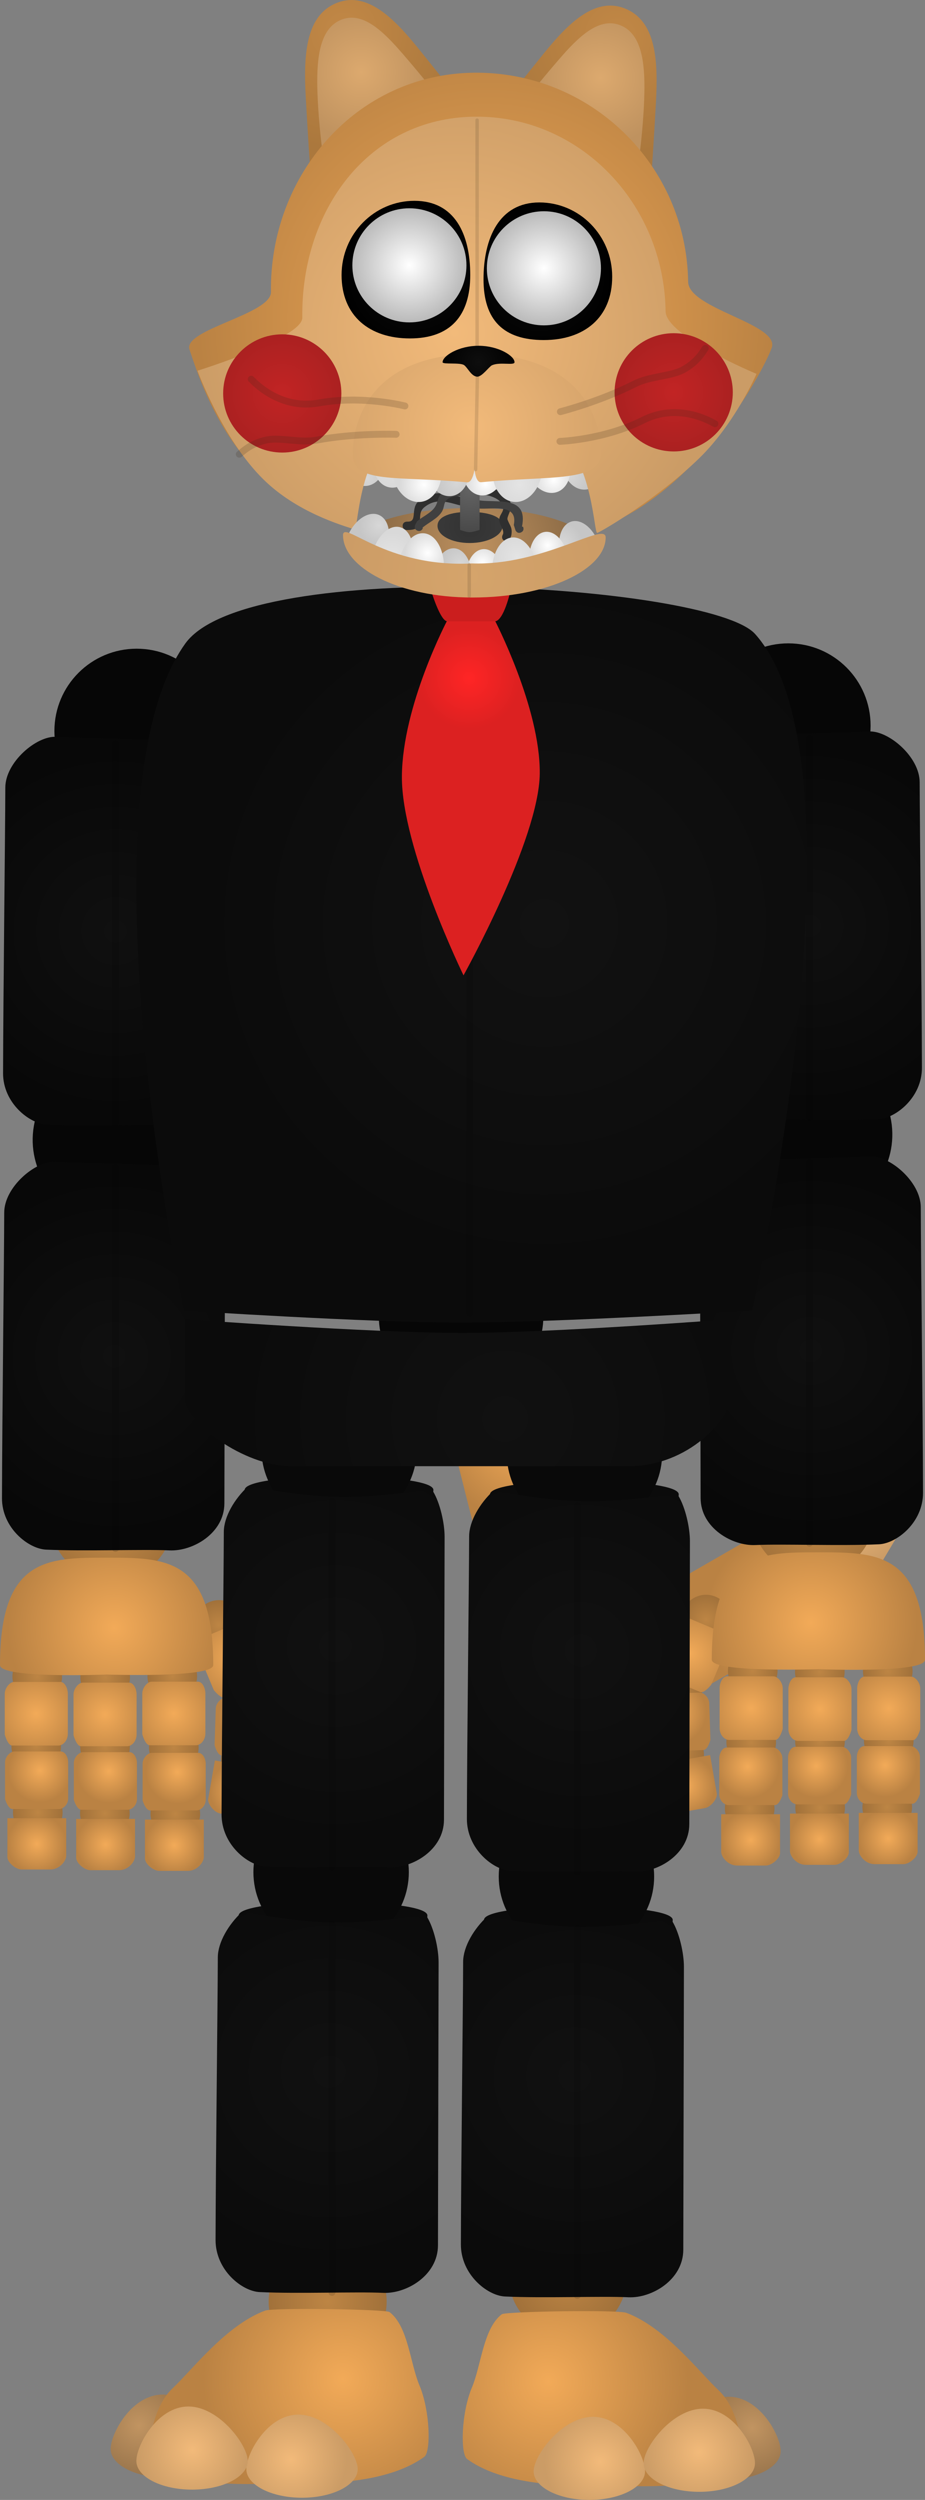 <svg version="1.1" xmlns="http://www.w3.org/2000/svg" xmlns:xlink="http://www.w3.org/1999/xlink" width="134.798" height="364.213" viewBox="0,0,134.798,364.213"><rect x="0" y="0" width="134.798" height="364.213" fill="#808080" stroke="none"/><defs><radialGradient cx="391.191" cy="243.953" r="6.799" gradientUnits="userSpaceOnUse" id="color-1"><stop offset="0" stop-color="#bd8544"/><stop offset="1" stop-color="#a1713a"/></radialGradient><radialGradient cx="412.488" cy="228.822" r="7.068" gradientUnits="userSpaceOnUse" id="color-2"><stop offset="0" stop-color="#c19461"/><stop offset="1" stop-color="#95724a"/></radialGradient><radialGradient cx="409.088" cy="238.622" r="13.558" gradientUnits="userSpaceOnUse" id="color-3"><stop offset="0" stop-color="#f2aa58"/><stop offset="1" stop-color="#ba8243"/></radialGradient><radialGradient cx="416.273" cy="222.715" r="8.769" gradientUnits="userSpaceOnUse" id="color-4"><stop offset="0" stop-color="#f2ba7a"/><stop offset="1" stop-color="#cb9c66"/></radialGradient><radialGradient cx="369.347" cy="227.046" r="6.799" gradientUnits="userSpaceOnUse" id="color-5"><stop offset="0" stop-color="#bd8544"/><stop offset="1" stop-color="#a1713a"/></radialGradient><radialGradient cx="368.753" cy="212.173" r="12.26" gradientUnits="userSpaceOnUse" id="color-6"><stop offset="0" stop-color="#f2aa58"/><stop offset="1" stop-color="#ba8243"/></radialGradient><radialGradient cx="376.688" cy="234.422" r="13.532" gradientUnits="userSpaceOnUse" id="color-7"><stop offset="0" stop-color="#f2aa58"/><stop offset="1" stop-color="#ba8243"/></radialGradient><radialGradient cx="411.391" cy="225.533" r="8.993" gradientUnits="userSpaceOnUse" id="color-8"><stop offset="0" stop-color="#bd8544"/><stop offset="1" stop-color="#a1713a"/></radialGradient><radialGradient cx="391.6" cy="258.532" r="3.614" gradientUnits="userSpaceOnUse" id="color-9"><stop offset="0" stop-color="#bd8544"/><stop offset="1" stop-color="#a1713a"/></radialGradient><radialGradient cx="392.524" cy="263.017" r="4.288" gradientUnits="userSpaceOnUse" id="color-10"><stop offset="0" stop-color="#f2aa58"/><stop offset="1" stop-color="#ba8243"/></radialGradient><radialGradient cx="391.358" cy="248.815" r="3.614" gradientUnits="userSpaceOnUse" id="color-11"><stop offset="0" stop-color="#bd8544"/><stop offset="1" stop-color="#a1713a"/></radialGradient><radialGradient cx="390.946" cy="252.39" r="4.599" gradientUnits="userSpaceOnUse" id="color-12"><stop offset="0" stop-color="#f2aa58"/><stop offset="1" stop-color="#ba8243"/></radialGradient><radialGradient cx="395.512" cy="238.852" r="3.614" gradientUnits="userSpaceOnUse" id="color-13"><stop offset="0" stop-color="#bd8544"/><stop offset="1" stop-color="#a1713a"/></radialGradient><radialGradient cx="393.202" cy="243.764" r="7.124" gradientUnits="userSpaceOnUse" id="color-14"><stop offset="0" stop-color="#f2aa58"/><stop offset="1" stop-color="#ba8243"/></radialGradient><radialGradient cx="421.918" cy="266.17" r="3.614" gradientUnits="userSpaceOnUse" id="color-15"><stop offset="0" stop-color="#bd8544"/><stop offset="1" stop-color="#a1713a"/></radialGradient><radialGradient cx="422.057" cy="270.748" r="4.288" gradientUnits="userSpaceOnUse" id="color-16"><stop offset="0" stop-color="#f2aa58"/><stop offset="1" stop-color="#ba8243"/></radialGradient><radialGradient cx="412.14" cy="266.27" r="3.614" gradientUnits="userSpaceOnUse" id="color-17"><stop offset="0" stop-color="#bd8544"/><stop offset="1" stop-color="#a1713a"/></radialGradient><radialGradient cx="412.034" cy="270.848" r="4.288" gradientUnits="userSpaceOnUse" id="color-18"><stop offset="0" stop-color="#f2aa58"/><stop offset="1" stop-color="#ba8243"/></radialGradient><radialGradient cx="401.873" cy="266.37" r="3.614" gradientUnits="userSpaceOnUse" id="color-19"><stop offset="0" stop-color="#bd8544"/><stop offset="1" stop-color="#a1713a"/></radialGradient><radialGradient cx="402.012" cy="270.948" r="4.288" gradientUnits="userSpaceOnUse" id="color-20"><stop offset="0" stop-color="#f2aa58"/><stop offset="1" stop-color="#ba8243"/></radialGradient><radialGradient cx="422.14" cy="256.515" r="3.614" gradientUnits="userSpaceOnUse" id="color-21"><stop offset="0" stop-color="#bd8544"/><stop offset="1" stop-color="#a1713a"/></radialGradient><radialGradient cx="421.613" cy="260.075" r="4.599" gradientUnits="userSpaceOnUse" id="color-22"><stop offset="0" stop-color="#f2aa58"/><stop offset="1" stop-color="#ba8243"/></radialGradient><radialGradient cx="412.118" cy="256.615" r="3.614" gradientUnits="userSpaceOnUse" id="color-23"><stop offset="0" stop-color="#bd8544"/><stop offset="1" stop-color="#a1713a"/></radialGradient><radialGradient cx="411.59" cy="260.175" r="4.599" gradientUnits="userSpaceOnUse" id="color-24"><stop offset="0" stop-color="#f2aa58"/><stop offset="1" stop-color="#ba8243"/></radialGradient><radialGradient cx="402.095" cy="256.715" r="3.614" gradientUnits="userSpaceOnUse" id="color-25"><stop offset="0" stop-color="#bd8544"/><stop offset="1" stop-color="#a1713a"/></radialGradient><radialGradient cx="401.567" cy="260.275" r="4.599" gradientUnits="userSpaceOnUse" id="color-26"><stop offset="0" stop-color="#f2aa58"/><stop offset="1" stop-color="#ba8243"/></radialGradient><radialGradient cx="421.995" cy="246.366" r="3.614" gradientUnits="userSpaceOnUse" id="color-27"><stop offset="0" stop-color="#bd8544"/><stop offset="1" stop-color="#a1713a"/></radialGradient><radialGradient cx="422.135" cy="251.789" r="7.124" gradientUnits="userSpaceOnUse" id="color-28"><stop offset="0" stop-color="#f2aa58"/><stop offset="1" stop-color="#ba8243"/></radialGradient><radialGradient cx="402.318" cy="246.325" r="3.614" gradientUnits="userSpaceOnUse" id="color-29"><stop offset="0" stop-color="#bd8544"/><stop offset="1" stop-color="#a1713a"/></radialGradient><radialGradient cx="402.09" cy="251.749" r="7.124" gradientUnits="userSpaceOnUse" id="color-30"><stop offset="0" stop-color="#f2aa58"/><stop offset="1" stop-color="#ba8243"/></radialGradient><radialGradient cx="412.095" cy="246.466" r="3.614" gradientUnits="userSpaceOnUse" id="color-31"><stop offset="0" stop-color="#bd8544"/><stop offset="1" stop-color="#a1713a"/></radialGradient><radialGradient cx="412.112" cy="251.889" r="7.124" gradientUnits="userSpaceOnUse" id="color-32"><stop offset="0" stop-color="#f2aa58"/><stop offset="1" stop-color="#ba8243"/></radialGradient><radialGradient cx="410.77" cy="239.277" r="15.536" gradientUnits="userSpaceOnUse" id="color-33"><stop offset="0" stop-color="#f2aa58"/><stop offset="1" stop-color="#ba8243"/></radialGradient><radialGradient cx="410.764" cy="199.695" r="26.382" gradientUnits="userSpaceOnUse" id="color-34"><stop offset="0" stop-color="#101010"/><stop offset="1" stop-color="#080808"/></radialGradient><radialGradient cx="410.605" cy="137.782" r="26.382" gradientUnits="userSpaceOnUse" id="color-35"><stop offset="0" stop-color="#101010"/><stop offset="1" stop-color="#080808"/></radialGradient><radialGradient cx="308.656" cy="226.312" r="8.993" gradientUnits="userSpaceOnUse" id="color-36"><stop offset="0" stop-color="#bd8544"/><stop offset="1" stop-color="#a1713a"/></radialGradient><radialGradient cx="328.447" cy="259.311" r="3.614" gradientUnits="userSpaceOnUse" id="color-37"><stop offset="0" stop-color="#bd8544"/><stop offset="1" stop-color="#a1713a"/></radialGradient><radialGradient cx="327.523" cy="263.796" r="4.288" gradientUnits="userSpaceOnUse" id="color-38"><stop offset="0" stop-color="#f2aa58"/><stop offset="1" stop-color="#ba8243"/></radialGradient><radialGradient cx="328.688" cy="249.594" r="3.614" gradientUnits="userSpaceOnUse" id="color-39"><stop offset="0" stop-color="#bd8544"/><stop offset="1" stop-color="#a1713a"/></radialGradient><radialGradient cx="329.1" cy="253.169" r="4.599" gradientUnits="userSpaceOnUse" id="color-40"><stop offset="0" stop-color="#f2aa58"/><stop offset="1" stop-color="#ba8243"/></radialGradient><radialGradient cx="324.535" cy="239.631" r="3.614" gradientUnits="userSpaceOnUse" id="color-41"><stop offset="0" stop-color="#bd8544"/><stop offset="1" stop-color="#a1713a"/></radialGradient><radialGradient cx="326.845" cy="244.543" r="7.124" gradientUnits="userSpaceOnUse" id="color-42"><stop offset="0" stop-color="#f2aa58"/><stop offset="1" stop-color="#ba8243"/></radialGradient><radialGradient cx="298.128" cy="266.949" r="3.614" gradientUnits="userSpaceOnUse" id="color-43"><stop offset="0" stop-color="#bd8544"/><stop offset="1" stop-color="#a1713a"/></radialGradient><radialGradient cx="297.99" cy="271.527" r="4.288" gradientUnits="userSpaceOnUse" id="color-44"><stop offset="0" stop-color="#f2aa58"/><stop offset="1" stop-color="#ba8243"/></radialGradient><radialGradient cx="307.906" cy="267.049" r="3.614" gradientUnits="userSpaceOnUse" id="color-45"><stop offset="0" stop-color="#bd8544"/><stop offset="1" stop-color="#a1713a"/></radialGradient><radialGradient cx="308.012" cy="271.627" r="4.288" gradientUnits="userSpaceOnUse" id="color-46"><stop offset="0" stop-color="#f2aa58"/><stop offset="1" stop-color="#ba8243"/></radialGradient><radialGradient cx="318.173" cy="267.149" r="3.614" gradientUnits="userSpaceOnUse" id="color-47"><stop offset="0" stop-color="#bd8544"/><stop offset="1" stop-color="#a1713a"/></radialGradient><radialGradient cx="318.035" cy="271.727" r="4.288" gradientUnits="userSpaceOnUse" id="color-48"><stop offset="0" stop-color="#f2aa58"/><stop offset="1" stop-color="#ba8243"/></radialGradient><radialGradient cx="297.906" cy="257.294" r="3.614" gradientUnits="userSpaceOnUse" id="color-49"><stop offset="0" stop-color="#bd8544"/><stop offset="1" stop-color="#a1713a"/></radialGradient><radialGradient cx="298.434" cy="260.854" r="4.599" gradientUnits="userSpaceOnUse" id="color-50"><stop offset="0" stop-color="#f2aa58"/><stop offset="1" stop-color="#ba8243"/></radialGradient><radialGradient cx="307.928" cy="257.394" r="3.614" gradientUnits="userSpaceOnUse" id="color-51"><stop offset="0" stop-color="#bd8544"/><stop offset="1" stop-color="#a1713a"/></radialGradient><radialGradient cx="308.456" cy="260.954" r="4.599" gradientUnits="userSpaceOnUse" id="color-52"><stop offset="0" stop-color="#f2aa58"/><stop offset="1" stop-color="#ba8243"/></radialGradient><radialGradient cx="317.951" cy="257.494" r="3.614" gradientUnits="userSpaceOnUse" id="color-53"><stop offset="0" stop-color="#bd8544"/><stop offset="1" stop-color="#a1713a"/></radialGradient><radialGradient cx="318.479" cy="261.054" r="4.599" gradientUnits="userSpaceOnUse" id="color-54"><stop offset="0" stop-color="#f2aa58"/><stop offset="1" stop-color="#ba8243"/></radialGradient><radialGradient cx="298.051" cy="247.144" r="3.614" gradientUnits="userSpaceOnUse" id="color-55"><stop offset="0" stop-color="#bd8544"/><stop offset="1" stop-color="#a1713a"/></radialGradient><radialGradient cx="297.912" cy="252.568" r="7.124" gradientUnits="userSpaceOnUse" id="color-56"><stop offset="0" stop-color="#f2aa58"/><stop offset="1" stop-color="#ba8243"/></radialGradient><radialGradient cx="317.728" cy="247.104" r="3.614" gradientUnits="userSpaceOnUse" id="color-57"><stop offset="0" stop-color="#bd8544"/><stop offset="1" stop-color="#a1713a"/></radialGradient><radialGradient cx="317.957" cy="252.528" r="7.124" gradientUnits="userSpaceOnUse" id="color-58"><stop offset="0" stop-color="#f2aa58"/><stop offset="1" stop-color="#ba8243"/></radialGradient><radialGradient cx="307.951" cy="247.244" r="3.614" gradientUnits="userSpaceOnUse" id="color-59"><stop offset="0" stop-color="#bd8544"/><stop offset="1" stop-color="#a1713a"/></radialGradient><radialGradient cx="307.934" cy="252.668" r="7.124" gradientUnits="userSpaceOnUse" id="color-60"><stop offset="0" stop-color="#f2aa58"/><stop offset="1" stop-color="#ba8243"/></radialGradient><radialGradient cx="309.276" cy="240.056" r="15.536" gradientUnits="userSpaceOnUse" id="color-61"><stop offset="0" stop-color="#f2aa58"/><stop offset="1" stop-color="#ba8243"/></radialGradient><radialGradient cx="340.372" cy="338.207" r="8.6" gradientUnits="userSpaceOnUse" id="color-62"><stop offset="0" stop-color="#bd8544"/><stop offset="1" stop-color="#a1713a"/></radialGradient><radialGradient cx="375.372" cy="334.607" r="8.6" gradientUnits="userSpaceOnUse" id="color-63"><stop offset="0" stop-color="#bd8544"/><stop offset="1" stop-color="#a1713a"/></radialGradient><radialGradient cx="309.282" cy="200.473" r="26.382" gradientUnits="userSpaceOnUse" id="color-64"><stop offset="0" stop-color="#101010"/><stop offset="1" stop-color="#080808"/></radialGradient><radialGradient cx="309.441" cy="138.561" r="26.382" gradientUnits="userSpaceOnUse" id="color-65"><stop offset="0" stop-color="#101010"/><stop offset="1" stop-color="#080808"/></radialGradient><radialGradient cx="376.373" cy="305.35" r="28.315" gradientUnits="userSpaceOnUse" id="color-66"><stop offset="0" stop-color="#111111"/><stop offset="1" stop-color="#0b0b0b"/></radialGradient><radialGradient cx="377.248" cy="243.35" r="28.315" gradientUnits="userSpaceOnUse" id="color-67"><stop offset="0" stop-color="#111111"/><stop offset="1" stop-color="#0b0b0b"/></radialGradient><radialGradient cx="340.623" cy="304.706" r="28.315" gradientUnits="userSpaceOnUse" id="color-68"><stop offset="0" stop-color="#111111"/><stop offset="1" stop-color="#0b0b0b"/></radialGradient><radialGradient cx="341.498" cy="242.706" r="28.315" gradientUnits="userSpaceOnUse" id="color-69"><stop offset="0" stop-color="#111111"/><stop offset="1" stop-color="#0b0b0b"/></radialGradient><radialGradient cx="402.241" cy="356.581" r="8.116" gradientUnits="userSpaceOnUse" id="color-70"><stop offset="0" stop-color="#c19461"/><stop offset="1" stop-color="#95724a"/></radialGradient><radialGradient cx="372.558" cy="349.832" r="20.379" gradientUnits="userSpaceOnUse" id="color-71"><stop offset="0" stop-color="#f2aa58"/><stop offset="1" stop-color="#ba8243"/></radialGradient><radialGradient cx="380.1" cy="361.543" r="8.116" gradientUnits="userSpaceOnUse" id="color-72"><stop offset="0" stop-color="#f2ba7a"/><stop offset="1" stop-color="#cb9c66"/></radialGradient><radialGradient cx="394.5" cy="360.154" r="8.116" gradientUnits="userSpaceOnUse" id="color-73"><stop offset="0" stop-color="#f2ba7a"/><stop offset="1" stop-color="#cb9c66"/></radialGradient><radialGradient cx="312.902" cy="356.262" r="8.116" gradientUnits="userSpaceOnUse" id="color-74"><stop offset="0" stop-color="#c19461"/><stop offset="1" stop-color="#95724a"/></radialGradient><radialGradient cx="342.585" cy="349.514" r="20.379" gradientUnits="userSpaceOnUse" id="color-75"><stop offset="0" stop-color="#f2aa58"/><stop offset="1" stop-color="#ba8243"/></radialGradient><radialGradient cx="335.043" cy="361.224" r="8.116" gradientUnits="userSpaceOnUse" id="color-76"><stop offset="0" stop-color="#f2ba7a"/><stop offset="1" stop-color="#cb9c66"/></radialGradient><radialGradient cx="320.643" cy="359.835" r="8.116" gradientUnits="userSpaceOnUse" id="color-77"><stop offset="0" stop-color="#f2ba7a"/><stop offset="1" stop-color="#cb9c66"/></radialGradient><radialGradient cx="371.958" cy="137.456" r="50.233" gradientUnits="userSpaceOnUse" id="color-78"><stop offset="0" stop-color="#121212"/><stop offset="1" stop-color="#0b0b0b"/></radialGradient><radialGradient cx="360.991" cy="101.691" r="7.434" gradientUnits="userSpaceOnUse" id="color-79"><stop offset="0" stop-color="#ff2525"/><stop offset="1" stop-color="#dc2121"/></radialGradient><radialGradient cx="366.248" cy="209.623" r="39.792" gradientUnits="userSpaceOnUse" id="color-80"><stop offset="0" stop-color="#111111"/><stop offset="1" stop-color="#0b0b0b"/></radialGradient><radialGradient cx="361.918" cy="82.536" r="18.618" gradientUnits="userSpaceOnUse" id="color-81"><stop offset="0" stop-color="#be915f"/><stop offset="1" stop-color="#7f613f"/></radialGradient><radialGradient cx="361.122" cy="79.501" r="4.74" gradientUnits="userSpaceOnUse" id="color-82"><stop offset="0" stop-color="#323232"/><stop offset="1" stop-color="#393939"/></radialGradient><radialGradient cx="361.089" cy="74.168" r="6.501" gradientUnits="userSpaceOnUse" id="color-83"><stop offset="0" stop-color="#636363"/><stop offset="1" stop-color="#484848"/></radialGradient><radialGradient cx="346.17" cy="72.543" r="3.079" gradientUnits="userSpaceOnUse" id="color-84"><stop offset="0" stop-color="#d7d7d7"/><stop offset="1" stop-color="#c6c6c6"/></radialGradient><radialGradient cx="350.203" cy="69.858" r="3.989" gradientUnits="userSpaceOnUse" id="color-85"><stop offset="0" stop-color="#e4e4e4"/><stop offset="1" stop-color="#d9d9d9"/></radialGradient><radialGradient cx="375.652" cy="72.201" r="3.167" gradientUnits="userSpaceOnUse" id="color-86"><stop offset="0" stop-color="#d7d7d7"/><stop offset="1" stop-color="#c6c6c6"/></radialGradient><radialGradient cx="373.32" cy="72.847" r="3.196" gradientUnits="userSpaceOnUse" id="color-87"><stop offset="0" stop-color="#ffffff"/><stop offset="1" stop-color="#d9d9d9"/></radialGradient><radialGradient cx="363.36" cy="73.418" r="3.136" gradientUnits="userSpaceOnUse" id="color-88"><stop offset="0" stop-color="#ffffff"/><stop offset="1" stop-color="#d9d9d9"/></radialGradient><radialGradient cx="359.173" cy="73.181" r="3.136" gradientUnits="userSpaceOnUse" id="color-89"><stop offset="0" stop-color="#d7d7d7"/><stop offset="1" stop-color="#c6c6c6"/></radialGradient><radialGradient cx="368.344" cy="73.503" r="3.6" gradientUnits="userSpaceOnUse" id="color-90"><stop offset="0" stop-color="#e4e4e4"/><stop offset="1" stop-color="#d9d9d9"/></radialGradient><radialGradient cx="354.414" cy="73.503" r="3.6" gradientUnits="userSpaceOnUse" id="color-91"><stop offset="0" stop-color="#ffffff"/><stop offset="1" stop-color="#d9d9d9"/></radialGradient><radialGradient cx="382.69" cy="8.208" r="17.2" gradientUnits="userSpaceOnUse" id="color-92"><stop offset="0" stop-color="#c28846"/><stop offset="1" stop-color="#ab783d"/></radialGradient><radialGradient cx="380.134" cy="14.21" r="10.003" gradientUnits="userSpaceOnUse" id="color-93"><stop offset="0" stop-color="#dca96e"/><stop offset="1" stop-color="#bf925f"/></radialGradient><radialGradient cx="342.702" cy="7.396" r="17.2" gradientUnits="userSpaceOnUse" id="color-94"><stop offset="0" stop-color="#c28846"/><stop offset="1" stop-color="#ab783d"/></radialGradient><radialGradient cx="345.259" cy="13.397" r="10.003" gradientUnits="userSpaceOnUse" id="color-95"><stop offset="0" stop-color="#dca96e"/><stop offset="1" stop-color="#bf925f"/></radialGradient><radialGradient cx="363.584" cy="49.217" r="42.248" gradientUnits="userSpaceOnUse" id="color-96"><stop offset="0" stop-color="#f2aa58"/><stop offset="1" stop-color="#ba8243"/></radialGradient><radialGradient cx="358.879" cy="51.347" r="38.196" gradientUnits="userSpaceOnUse" id="color-97"><stop offset="0" stop-color="#f2ba7a"/><stop offset="1" stop-color="#cb9c66"/></radialGradient><radialGradient cx="333.757" cy="60.214" r="8.613" gradientUnits="userSpaceOnUse" id="color-98"><stop offset="0" stop-color="#c22424"/><stop offset="1" stop-color="#ab2121"/></radialGradient><radialGradient cx="390.8" cy="60.051" r="8.613" gradientUnits="userSpaceOnUse" id="color-99"><stop offset="0" stop-color="#c22424"/><stop offset="1" stop-color="#ab2121"/></radialGradient><radialGradient cx="353.019" cy="42.962" r="10.618" gradientUnits="userSpaceOnUse" id="color-100"><stop offset="0" stop-color="#0e0e0e"/><stop offset="1" stop-color="#000000"/></radialGradient><radialGradient cx="371.219" cy="43.2" r="10.618" gradientUnits="userSpaceOnUse" id="color-101"><stop offset="0" stop-color="#0e0e0e"/><stop offset="1" stop-color="#000000"/></radialGradient><radialGradient cx="199.666" cy="16.37" r="0.001" gradientUnits="userSpaceOnUse" id="color-102"><stop offset="0" stop-color="#ffffff"/><stop offset="1" stop-color="#bababa"/></radialGradient><radialGradient cx="352.285" cy="41.55" r="8.313" gradientUnits="userSpaceOnUse" id="color-103"><stop offset="0" stop-color="#ffffff"/><stop offset="1" stop-color="#bababa"/></radialGradient><radialGradient cx="371.886" cy="41.982" r="8.313" gradientUnits="userSpaceOnUse" id="color-104"><stop offset="0" stop-color="#ffffff"/><stop offset="1" stop-color="#bababa"/></radialGradient><radialGradient cx="374.626" cy="81.989" r="2.909" gradientUnits="userSpaceOnUse" id="color-105"><stop offset="0" stop-color="#d7d7d7"/><stop offset="1" stop-color="#c6c6c6"/></radialGradient><radialGradient cx="372.44" cy="82.339" r="2.919" gradientUnits="userSpaceOnUse" id="color-106"><stop offset="0" stop-color="#ffffff"/><stop offset="1" stop-color="#d9d9d9"/></radialGradient><radialGradient cx="347.868" cy="79.414" r="2.902" gradientUnits="userSpaceOnUse" id="color-107"><stop offset="0" stop-color="#d7d7d7"/><stop offset="1" stop-color="#c6c6c6"/></radialGradient><radialGradient cx="349.759" cy="84.197" r="3.73" gradientUnits="userSpaceOnUse" id="color-108"><stop offset="0" stop-color="#e4e4e4"/><stop offset="1" stop-color="#d9d9d9"/></radialGradient><radialGradient cx="362.913" cy="84.933" r="2.903" gradientUnits="userSpaceOnUse" id="color-109"><stop offset="0" stop-color="#ffffff"/><stop offset="1" stop-color="#d9d9d9"/></radialGradient><radialGradient cx="359.689" cy="85.055" r="2.903" gradientUnits="userSpaceOnUse" id="color-110"><stop offset="0" stop-color="#d7d7d7"/><stop offset="1" stop-color="#c6c6c6"/></radialGradient><radialGradient cx="367.964" cy="84.074" r="3.333" gradientUnits="userSpaceOnUse" id="color-111"><stop offset="0" stop-color="#e4e4e4"/><stop offset="1" stop-color="#d9d9d9"/></radialGradient><radialGradient cx="354.96" cy="83.461" r="3.333" gradientUnits="userSpaceOnUse" id="color-112"><stop offset="0" stop-color="#ffffff"/><stop offset="1" stop-color="#d9d9d9"/></radialGradient><radialGradient cx="361.194" cy="86.847" r="18.713" gradientUnits="userSpaceOnUse" id="color-113"><stop offset="0" stop-color="#d5a46b"/><stop offset="1" stop-color="#cc9c66"/></radialGradient><radialGradient cx="361.23" cy="65.122" r="18.088" gradientUnits="userSpaceOnUse" id="color-114"><stop offset="0" stop-color="#f2ba7a"/><stop offset="1" stop-color="#d7a56c"/></radialGradient><radialGradient cx="362.363" cy="55.667" r="5.241" gradientUnits="userSpaceOnUse" id="color-115"><stop offset="0" stop-color="#0e0e0e"/><stop offset="1" stop-color="#000000"/></radialGradient></defs><g transform="translate(-292.624,-2.893)"><g data-paper-data="{&quot;isPaintingLayer&quot;:true}" fill-rule="nonzero" stroke-linejoin="miter" stroke-miterlimit="10" stroke-dasharray="" stroke-dashoffset="0" style="mix-blend-mode: normal"><g stroke="none" stroke-width="0" stroke-linecap="butt"><path d="M384.505,245.312c-1.373,-3.495 0.347,-7.441 3.841,-8.814c3.495,-1.373 7.441,0.347 8.814,3.841c1.373,3.495 -0.347,7.441 -3.841,8.814c-3.495,1.373 -7.441,-0.347 -8.814,-3.841z" fill="url(#color-1)"/><path d="M410.267,234.638c-3.467,-1.793 -4.824,-6.056 -3.031,-9.523c1.793,-3.467 6.056,-4.824 9.523,-3.031c3.467,1.793 4.824,6.056 3.031,9.523c-1.793,3.467 -6.056,4.824 -9.523,3.031z" fill="url(#color-2)"/><path d="M388.292,234.914l19.381,-11.157l7.735,13.438l-19.381,11.157z" fill="url(#color-3)"/><path d="M407.196,223.558c0,0 2.055,-3.783 3.502,-6.202c0.884,-1.477 6.178,-1.852 9.101,-0.54c4.083,1.832 5.821,6.146 4.591,8.203c-1.511,2.526 -3.888,6.499 -3.888,6.499z" fill="url(#color-4)"/><path d="M365.694,222.724c2.846,-2.449 7.139,-2.127 9.587,0.719c2.449,2.846 2.127,7.139 -0.719,9.587c-2.846,2.449 -7.139,2.127 -9.587,-0.719c-2.449,-2.846 -2.127,-7.139 0.719,-9.587z" fill="url(#color-5)"/><path d="M371.877,202.355l5.464,21.686l-15.035,3.788l-5.464,-21.686z" fill="url(#color-6)"/><path d="M375.88,222.894l16.946,14.593l-10.118,11.749l-16.946,-14.593z" fill="url(#color-7)"/></g><path d="M419.807,221.026c1.329,4.784 -1.473,9.74 -6.257,11.069c-4.784,1.329 -9.74,-1.473 -11.069,-6.257c-1.329,-4.784 1.473,-9.74 6.257,-11.069c4.784,-1.329 9.74,1.473 11.069,6.257z" fill="url(#color-8)" stroke="none" stroke-width="0" stroke-linecap="butt"/><g stroke="none" stroke-width="0" stroke-linecap="butt"><g><path d="M392.221,262.092c-1.966,0.343 -3.838,-0.972 -4.181,-2.938c-0.343,-1.966 0.972,-3.838 2.938,-4.181c1.966,-0.343 3.838,0.972 4.181,2.938c0.343,1.966 -0.972,3.838 -2.938,4.181z" fill="url(#color-9)"/><path d="M395.332,266.32c-0.835,0.146 -2.637,0.46 -4.115,0.718c-1.254,0.219 -2.479,-0.774 -2.623,-1.601c-0.237,-1.355 -0.936,-5.363 -0.936,-5.363l8.447,-1.475c0,0 0.738,4.23 0.973,5.573c0.133,0.761 -0.87,1.994 -1.746,2.147z" fill="url(#color-10)"/></g><g><path d="M391.476,252.427c-1.995,0.065 -3.664,-1.5 -3.729,-3.494c-0.065,-1.995 1.5,-3.664 3.494,-3.729c1.995,-0.065 3.664,1.5 3.729,3.494c0.065,1.995 -1.5,3.664 -3.494,3.729z" fill="url(#color-11)"/><path d="M396.152,256.369c0,0 -0.378,1.467 -1.034,1.489c-1.872,0.061 -5.624,0.183 -6.759,0.22c-0.637,0.021 -1.373,-0.609 -1.403,-1.521c-0.055,-1.699 -0.14,-4.297 -0.171,-5.255c-0.023,-0.706 0.374,-1.579 1.031,-1.6c1.872,-0.061 5.624,-0.183 6.759,-0.22c0.637,-0.021 1.379,0.776 1.403,1.521c0.032,0.991 0.119,3.676 0.174,5.367z" fill="url(#color-12)"/></g><g><path d="M398.844,240.251c-0.773,1.84 -2.891,2.705 -4.731,1.933c-1.84,-0.773 -2.705,-2.891 -1.933,-4.731c0.773,-1.84 2.891,-2.706 4.731,-1.933c1.84,0.773 2.705,2.891 1.933,4.731z" fill="url(#color-13)"/><path d="M396.27,248.335c0,0 -1.014,1.316 -1.619,1.062c-1.727,-0.725 -5.188,-2.179 -6.235,-2.618c-0.587,-0.247 -0.968,-1.189 -0.578,-2.118c0.727,-1.73 1.838,-4.377 2.248,-5.353c0.302,-0.719 1.062,-1.43 1.667,-1.176c1.727,0.725 5.188,2.179 6.235,2.618c0.587,0.247 0.896,1.359 0.578,2.118c-0.424,1.009 -1.573,3.745 -2.296,5.467z" fill="url(#color-14)"/></g><g><path d="M421.918,269.784c-1.996,0 -3.614,-1.618 -3.614,-3.614c0,-1.996 1.618,-3.614 3.614,-3.614c1.996,0 3.614,1.618 3.614,3.614c0,1.996 -1.618,3.614 -3.614,3.614z" fill="url(#color-15)"/><path d="M424.255,274.484c-0.847,0 -2.677,0 -4.178,0c-1.273,0 -2.309,-1.189 -2.309,-2.028c0,-1.376 0,-5.444 0,-5.444h8.575c0,0 0,4.294 0,5.658c0,0.772 -1.2,1.815 -2.089,1.815z" fill="url(#color-16)"/></g><g><path d="M412.14,269.884c-1.996,0 -3.614,-1.618 -3.614,-3.614c0,-1.996 1.618,-3.614 3.614,-3.614c1.996,0 3.614,1.618 3.614,3.614c0,1.996 -1.618,3.614 -3.614,3.614z" fill="url(#color-17)"/><path d="M414.233,274.584c-0.847,0 -2.677,0 -4.178,0c-1.273,0 -2.309,-1.189 -2.309,-2.028c0,-1.376 0,-5.444 0,-5.444h8.575c0,0 0,4.294 0,5.658c0,0.772 -1.2,1.815 -2.089,1.815z" fill="url(#color-18)"/></g><g><path d="M401.873,269.984c-1.996,0 -3.614,-1.618 -3.614,-3.614c0,-1.996 1.618,-3.614 3.614,-3.614c1.996,0 3.614,1.618 3.614,3.614c0,1.996 -1.618,3.614 -3.614,3.614z" fill="url(#color-19)"/><path d="M404.21,274.684c-0.847,0 -2.677,0 -4.178,0c-1.273,0 -2.309,-1.189 -2.309,-2.028c0,-1.376 0,-5.444 0,-5.444h8.575c0,0 0,4.294 0,5.658c0,0.772 -1.2,1.815 -2.089,1.815z" fill="url(#color-20)"/></g><g><path d="M422.14,260.129c-1.996,0 -3.614,-1.618 -3.614,-3.614c0,-1.996 1.618,-3.614 3.614,-3.614c1.996,0 3.614,1.618 3.614,3.614c0,1.996 -1.618,3.614 -3.614,3.614z" fill="url(#color-21)"/><path d="M425.604,265.675c-1.873,0 -5.627,0 -6.763,0c-0.637,0 -1.353,-0.653 -1.353,-1.566c0,-1.7 0,-4.299 0,-5.258c0,-0.706 0.425,-1.566 1.082,-1.566c1.873,0 5.627,0 6.763,0c0.637,0 1.353,0.82 1.353,1.566c0,0.991 0,3.678 0,5.37c0,0 -0.425,1.454 -1.082,1.454z" fill="url(#color-22)"/></g><g><path d="M412.118,260.229c-1.996,0 -3.614,-1.618 -3.614,-3.614c0,-1.996 1.618,-3.614 3.614,-3.614c1.996,0 3.614,1.618 3.614,3.614c0,1.996 -1.618,3.614 -3.614,3.614z" fill="url(#color-23)"/><path d="M415.581,265.775c-1.873,0 -5.627,0 -6.763,0c-0.637,0 -1.353,-0.653 -1.353,-1.566c0,-1.7 0,-4.299 0,-5.258c0,-0.706 0.425,-1.566 1.082,-1.566c1.873,0 5.627,0 6.763,0c0.637,0 1.353,0.82 1.353,1.566c0,0.991 0,3.678 0,5.37c0,0 -0.425,1.454 -1.082,1.454z" fill="url(#color-24)"/></g><g><path d="M402.095,260.329c-1.996,0 -3.614,-1.618 -3.614,-3.614c0,-1.996 1.618,-3.614 3.614,-3.614c1.996,0 3.614,1.618 3.614,3.614c0,1.996 -1.618,3.614 -3.614,3.614z" fill="url(#color-25)"/><path d="M406.641,264.421c0,0 -0.425,1.454 -1.082,1.454c-1.873,0 -5.627,0 -6.763,0c-0.637,0 -1.353,-0.653 -1.353,-1.566c0,-1.7 0,-4.299 0,-5.258c0,-0.706 0.425,-1.566 1.082,-1.566c1.873,0 5.627,0 6.763,0c0.637,0 1.353,0.82 1.353,1.566c0,0.991 0,3.678 0,5.37z" fill="url(#color-26)"/></g><g><path d="M421.995,249.979c-1.996,0 -3.614,-1.618 -3.614,-3.614c0,-1.996 1.618,-3.614 3.614,-3.614c1.996,0 3.614,1.618 3.614,3.614c0,1.996 -1.618,3.614 -3.614,3.614z" fill="url(#color-27)"/><path d="M426.733,254.815c0,0 -0.425,1.606 -1.082,1.606c-1.873,0 -5.627,0 -6.763,0c-0.637,0 -1.353,-0.721 -1.353,-1.729c0,-1.877 0,-4.747 0,-5.806c0,-0.779 0.425,-1.729 1.082,-1.729c1.873,0 5.627,0 6.763,0c0.637,0 1.353,0.906 1.353,1.729c0,1.094 0,4.062 0,5.929z" fill="url(#color-28)"/></g><g><path d="M402.318,249.939c-1.996,0 -3.614,-1.618 -3.614,-3.614c0,-1.996 1.618,-3.614 3.614,-3.614c1.996,0 3.614,1.618 3.614,3.614c0,1.996 -1.618,3.614 -3.614,3.614z" fill="url(#color-29)"/><path d="M406.688,254.775c0,0 -0.425,1.606 -1.082,1.606c-1.873,0 -5.627,0 -6.763,0c-0.637,0 -1.353,-0.721 -1.353,-1.729c0,-1.877 0,-4.747 0,-5.806c0,-0.779 0.425,-1.729 1.082,-1.729c1.873,0 5.627,0 6.763,0c0.637,0 1.353,0.906 1.353,1.729c0,1.094 0,4.062 0,5.929z" fill="url(#color-30)"/></g><g><path d="M412.095,250.079c-1.996,0 -3.614,-1.618 -3.614,-3.614c0,-1.996 1.618,-3.614 3.614,-3.614c1.996,0 3.614,1.618 3.614,3.614c0,1.996 -1.618,3.614 -3.614,3.614z" fill="url(#color-31)"/><path d="M416.711,254.915c0,0 -0.425,1.606 -1.082,1.606c-1.873,0 -5.627,0 -6.763,0c-0.637,0 -1.353,-0.721 -1.353,-1.729c0,-1.877 0,-4.747 0,-5.806c0,-0.779 0.425,-1.729 1.082,-1.729c1.873,0 5.627,0 6.763,0c0.637,0 1.353,0.906 1.353,1.729c0,1.094 0,4.062 0,5.929z" fill="url(#color-32)"/></g><path d="M411.886,229.049c8.58,0 15.536,-0.013 15.536,15.651c0,2.008 -15.533,1.377 -15.533,1.377c0,0 -15.538,0.532 -15.538,-1.377c0,-15.665 6.956,-15.651 15.536,-15.651z" fill="url(#color-33)"/></g><g><path d="M413.876,179.732c-6.382,1.772 -12.992,-1.964 -14.764,-8.346c-1.772,-6.382 1.964,-12.992 8.346,-14.764c6.382,-1.772 12.992,1.964 14.764,8.346c1.772,6.382 -1.964,12.992 -8.346,14.764z" fill="#060606" stroke="none" stroke-width="0" stroke-linecap="butt"/><path d="M427.135,220.377c0.01,4.35 -3.855,7.385 -6.419,7.503c-5.788,0.266 -13.931,-0.076 -18.009,0.111c-3.375,0.155 -7.974,-2.496 -7.984,-6.841c-0.026,-11.423 -0.075,-33.329 -0.091,-40.171c-0.009,-4.058 2.871,-8.835 6.109,-8.984c6.363,-0.292 14.902,-0.449 18.693,-0.624c2.86,-0.131 7.364,3.712 7.372,7.39c0.015,6.691 0.302,29.909 0.328,41.616z" fill="url(#color-34)" stroke="none" stroke-width="0" stroke-linecap="butt"/><path d="M410.591,227.72v-55.512" fill="none" stroke-opacity="0.114" stroke="#000000" stroke-width="1" stroke-linecap="round"/></g><g><path d="M407.502,120.607c-6.623,0 -11.992,-5.369 -11.992,-11.992c0,-6.623 5.369,-11.992 11.992,-11.992c6.623,0 11.992,5.369 11.992,11.992c0,6.623 -5.369,11.992 -11.992,11.992z" fill="#060606" stroke="none" stroke-width="0" stroke-linecap="butt"/><path d="M420.556,165.967c-5.788,0.266 -13.931,-0.076 -18.009,0.111c-3.375,0.155 -7.974,-2.496 -7.984,-6.841c-0.026,-11.423 -0.075,-33.329 -0.091,-40.171c-0.009,-4.058 2.871,-8.835 6.109,-8.984c6.363,-0.292 14.902,-0.449 18.693,-0.624c2.86,-0.131 7.364,3.712 7.372,7.39c0.015,6.691 0.302,29.909 0.328,41.616c0.01,4.35 -3.855,7.385 -6.419,7.503z" fill="url(#color-35)" stroke="none" stroke-width="0" stroke-linecap="butt"/><path d="M410.591,110.47v55.262" fill="none" stroke-opacity="0.114" stroke="#000000" stroke-width="1" stroke-linecap="round"/></g><g fill="none" stroke="none" stroke-width="1" stroke-linecap="butt" font-family="sans-serif" font-weight="normal" font-size="12" text-anchor="start"><g/><g/></g><g fill="none" stroke="none" stroke-width="1" stroke-linecap="butt" font-family="sans-serif" font-weight="normal" font-size="12" text-anchor="start"><g/><g/></g><path d="" fill="#9966ff" stroke="none" stroke-width="0.5" stroke-linecap="butt"/><g fill="none" stroke="none" stroke-width="1" stroke-linecap="butt" font-family="sans-serif" font-weight="normal" font-size="12" text-anchor="start"><g/><g/></g><g fill="none" stroke="none" stroke-width="1" stroke-linecap="butt" font-family="sans-serif" font-weight="normal" font-size="12" text-anchor="start"><g/><g/></g><path d="" fill="#9966ff" stroke="none" stroke-width="0.5" stroke-linecap="butt"/><g fill="none" stroke="none" stroke-width="1" stroke-linecap="butt" font-family="sans-serif" font-weight="normal" font-size="12" text-anchor="start"><g/><g/></g><g fill="none" stroke="none" stroke-width="1" stroke-linecap="butt" font-family="sans-serif" font-weight="normal" font-size="12" text-anchor="start"><g/><g/></g><path d="" fill="#9966ff" stroke="none" stroke-width="0.5" stroke-linecap="butt"/><path d="M300.239,221.805c1.329,-4.784 6.284,-7.586 11.069,-6.257c4.784,1.329 7.586,6.284 6.257,11.069c-1.329,4.784 -6.284,7.586 -11.069,6.257c-4.784,-1.329 -7.586,-6.284 -6.257,-11.069z" fill="url(#color-36)" stroke="none" stroke-width="0" stroke-linecap="butt"/><g stroke="none" stroke-width="0" stroke-linecap="butt"><g><path d="M324.887,258.689c0.343,-1.966 2.215,-3.282 4.181,-2.938c1.966,0.343 3.282,2.215 2.938,4.181c-0.343,1.966 -2.215,3.282 -4.181,2.938c-1.966,-0.343 -3.282,-2.215 -2.938,-4.181z" fill="url(#color-37)"/><path d="M322.969,264.952c0.235,-1.343 0.973,-5.573 0.973,-5.573l8.447,1.475c0,0 -0.7,4.008 -0.936,5.363c-0.144,0.827 -1.369,1.82 -2.623,1.601c-1.478,-0.258 -3.281,-0.573 -4.115,-0.718c-0.875,-0.153 -1.878,-1.386 -1.746,-2.147z" fill="url(#color-38)"/></g><g><path d="M325.076,249.477c0.065,-1.995 1.734,-3.559 3.729,-3.494c1.995,0.065 3.559,1.734 3.494,3.729c-0.065,1.995 -1.734,3.559 -3.729,3.494c-1.995,-0.065 -3.559,-1.734 -3.494,-3.729z" fill="url(#color-39)"/><path d="M323.895,257.148c0.055,-1.691 0.142,-4.376 0.174,-5.367c0.024,-0.745 0.766,-1.542 1.403,-1.521c1.135,0.037 4.888,0.159 6.759,0.22c0.656,0.021 1.054,0.895 1.031,1.6c-0.031,0.958 -0.116,3.556 -0.171,5.255c-0.03,0.912 -0.766,1.542 -1.403,1.521c-1.135,-0.037 -4.888,-0.159 -6.759,-0.22c-0.656,-0.021 -1.034,-1.489 -1.034,-1.489z" fill="url(#color-40)"/></g><g><path d="M321.203,241.03c-0.773,-1.84 0.093,-3.958 1.933,-4.731c1.84,-0.773 3.958,0.093 4.731,1.933c0.773,1.84 -0.093,3.958 -1.933,4.731c-1.84,0.773 -3.958,-0.093 -4.731,-1.933z" fill="url(#color-41)"/><path d="M323.776,249.114c-0.723,-1.722 -1.872,-4.458 -2.296,-5.467c-0.319,-0.759 -0.01,-1.871 0.578,-2.118c1.047,-0.44 4.509,-1.893 6.235,-2.618c0.605,-0.254 1.365,0.457 1.667,1.176c0.41,0.976 1.521,3.623 2.248,5.353c0.39,0.929 0.01,1.871 -0.578,2.118c-1.047,0.44 -4.509,1.893 -6.235,2.618c-0.605,0.254 -1.619,-1.062 -1.619,-1.062z" fill="url(#color-42)"/></g><g><path d="M294.515,266.949c0,-1.996 1.618,-3.614 3.614,-3.614c1.996,0 3.614,1.618 3.614,3.614c0,1.996 -1.618,3.614 -3.614,3.614c-1.996,0 -3.614,-1.618 -3.614,-3.614z" fill="url(#color-43)"/><path d="M293.702,273.448c0,-1.364 0,-5.658 0,-5.658h8.575c0,0 0,4.069 0,5.444c0,0.84 -1.036,2.028 -2.309,2.028c-1.501,0 -3.33,0 -4.178,0c-0.888,0 -2.089,-1.042 -2.089,-1.815z" fill="url(#color-44)"/></g><g><path d="M304.292,267.049c0,-1.996 1.618,-3.614 3.614,-3.614c1.996,0 3.614,1.618 3.614,3.614c0,1.996 -1.618,3.614 -3.614,3.614c-1.996,0 -3.614,-1.618 -3.614,-3.614z" fill="url(#color-45)"/><path d="M303.725,273.548c0,-1.364 0,-5.658 0,-5.658h8.575c0,0 0,4.069 0,5.444c0,0.84 -1.036,2.028 -2.309,2.028c-1.501,0 -3.33,0 -4.178,0c-0.888,0 -2.089,-1.042 -2.089,-1.815z" fill="url(#color-46)"/></g><g><path d="M314.56,267.149c0,-1.996 1.618,-3.614 3.614,-3.614c1.996,0 3.614,1.618 3.614,3.614c0,1.996 -1.618,3.614 -3.614,3.614c-1.996,0 -3.614,-1.618 -3.614,-3.614z" fill="url(#color-47)"/><path d="M313.747,273.648c0,-1.364 0,-5.658 0,-5.658h8.575c0,0 0,4.069 0,5.444c0,0.84 -1.036,2.028 -2.309,2.028c-1.501,0 -3.33,0 -4.178,0c-0.888,0 -2.089,-1.042 -2.089,-1.815z" fill="url(#color-48)"/></g><g><path d="M294.292,257.294c0,-1.996 1.618,-3.614 3.614,-3.614c1.996,0 3.614,1.618 3.614,3.614c0,1.996 -1.618,3.614 -3.614,3.614c-1.996,0 -3.614,-1.618 -3.614,-3.614z" fill="url(#color-49)"/><path d="M293.36,265c0,-1.692 0,-4.379 0,-5.37c0,-0.746 0.715,-1.566 1.353,-1.566c1.136,0 4.89,0 6.763,0c0.657,0 1.082,0.86 1.082,1.566c0,0.959 0,3.558 0,5.258c0,0.913 -0.715,1.566 -1.353,1.566c-1.136,0 -4.89,0 -6.763,0c-0.657,0 -1.082,-1.454 -1.082,-1.454z" fill="url(#color-50)"/></g><g><path d="M304.315,257.394c0,-1.996 1.618,-3.614 3.614,-3.614c1.996,0 3.614,1.618 3.614,3.614c0,1.996 -1.618,3.614 -3.614,3.614c-1.996,0 -3.614,-1.618 -3.614,-3.614z" fill="url(#color-51)"/><path d="M303.383,265.1c0,-1.692 0,-4.379 0,-5.37c0,-0.746 0.715,-1.566 1.353,-1.566c1.136,0 4.89,0 6.763,0c0.657,0 1.082,0.86 1.082,1.566c0,0.959 0,3.558 0,5.258c0,0.913 -0.715,1.566 -1.353,1.566c-1.136,0 -4.89,0 -6.763,0c-0.657,0 -1.082,-1.454 -1.082,-1.454z" fill="url(#color-52)"/></g><g><path d="M314.337,257.494c0,-1.996 1.618,-3.614 3.614,-3.614c1.996,0 3.614,1.618 3.614,3.614c0,1.996 -1.618,3.614 -3.614,3.614c-1.996,0 -3.614,-1.618 -3.614,-3.614z" fill="url(#color-53)"/><path d="M313.405,265.2c0,-1.692 0,-4.379 0,-5.37c0,-0.746 0.715,-1.566 1.353,-1.566c1.136,0 4.89,0 6.763,0c0.657,0 1.082,0.86 1.082,1.566c0,0.959 0,3.558 0,5.258c0,0.913 -0.715,1.566 -1.353,1.566c-1.136,0 -4.89,0 -6.763,0c-0.657,0 -1.082,-1.454 -1.082,-1.454z" fill="url(#color-54)"/></g><g><path d="M294.437,247.144c0,-1.996 1.618,-3.614 3.614,-3.614c1.996,0 3.614,1.618 3.614,3.614c0,1.996 -1.618,3.614 -3.614,3.614c-1.996,0 -3.614,-1.618 -3.614,-3.614z" fill="url(#color-55)"/><path d="M293.313,255.594c0,-1.868 0,-4.835 0,-5.929c0,-0.824 0.715,-1.729 1.353,-1.729c1.136,0 4.89,0 6.763,0c0.657,0 1.082,0.95 1.082,1.729c0,1.059 0,3.929 0,5.806c0,1.008 -0.715,1.729 -1.353,1.729c-1.136,0 -4.89,0 -6.763,0c-0.657,0 -1.082,-1.606 -1.082,-1.606z" fill="url(#color-56)"/></g><g><path d="M314.115,247.104c0,-1.996 1.618,-3.614 3.614,-3.614c1.996,0 3.614,1.618 3.614,3.614c0,1.996 -1.618,3.614 -3.614,3.614c-1.996,0 -3.614,-1.618 -3.614,-3.614z" fill="url(#color-57)"/><path d="M313.358,255.554c0,-1.868 0,-4.835 0,-5.929c0,-0.824 0.715,-1.729 1.353,-1.729c1.136,0 4.89,0 6.763,0c0.657,0 1.082,0.95 1.082,1.729c0,1.059 0,3.929 0,5.806c0,1.008 -0.715,1.729 -1.353,1.729c-1.136,0 -4.89,0 -6.763,0c-0.657,0 -1.082,-1.606 -1.082,-1.606z" fill="url(#color-58)"/></g><g><path d="M304.337,247.244c0,-1.996 1.618,-3.614 3.614,-3.614c1.996,0 3.614,1.618 3.614,3.614c0,1.996 -1.618,3.614 -3.614,3.614c-1.996,0 -3.614,-1.618 -3.614,-3.614z" fill="url(#color-59)"/><path d="M303.335,255.694c0,-1.868 0,-4.835 0,-5.929c0,-0.824 0.715,-1.729 1.353,-1.729c1.136,0 4.89,0 6.763,0c0.657,0 1.082,0.95 1.082,1.729c0,1.059 0,3.929 0,5.806c0,1.008 -0.715,1.729 -1.353,1.729c-1.136,0 -4.89,0 -6.763,0c-0.657,0 -1.082,-1.606 -1.082,-1.606z" fill="url(#color-60)"/></g><path d="M323.696,245.479c0,1.909 -15.538,1.377 -15.538,1.377c0,0 -15.533,0.631 -15.533,-1.377c0,-15.665 6.956,-15.651 15.536,-15.651c8.58,0 15.536,-0.013 15.536,15.651z" fill="url(#color-61)"/></g><path d="M331.772,338.207c0,-4.75 3.85,-8.6 8.6,-8.6c4.75,0 8.6,3.85 8.6,8.6c0,4.75 -3.85,8.6 -8.6,8.6c-4.75,0 -8.6,-3.85 -8.6,-8.6z" fill="url(#color-62)" stroke="none" stroke-width="0" stroke-linecap="butt"/><path d="M366.772,334.607c0,-4.75 3.85,-8.6 8.6,-8.6c4.75,0 8.6,3.85 8.6,8.6c0,4.75 -3.85,8.6 -8.6,8.6c-4.75,0 -8.6,-3.85 -8.6,-8.6z" fill="url(#color-63)" stroke="none" stroke-width="0" stroke-linecap="butt"/><g><path d="M297.824,165.747c1.772,-6.382 8.382,-10.118 14.764,-8.346c6.382,1.772 10.118,8.382 8.346,14.764c-1.772,6.382 -8.382,10.118 -14.764,8.346c-6.382,-1.772 -10.118,-8.382 -8.346,-14.764z" fill="#060606" stroke="none" stroke-width="0" stroke-linecap="butt"/><path d="M292.912,221.155c0.027,-11.706 0.313,-34.924 0.328,-41.616c0.008,-3.678 4.512,-7.522 7.372,-7.39c3.791,0.174 12.33,0.331 18.693,0.624c3.238,0.149 6.118,4.926 6.109,8.984c-0.016,6.843 -0.065,28.748 -0.091,40.171c-0.01,4.345 -4.609,6.996 -7.984,6.841c-4.078,-0.187 -12.221,0.155 -18.009,-0.111c-2.564,-0.118 -6.429,-3.153 -6.419,-7.503z" fill="url(#color-64)" stroke="none" stroke-width="0" stroke-linecap="butt"/><path d="M309.456,172.986v55.512" fill="none" stroke-opacity="0.114" stroke="#000000" stroke-width="1" stroke-linecap="round"/></g><g><path d="M300.552,109.393c0,-6.623 5.369,-11.992 11.992,-11.992c6.623,0 11.992,5.369 11.992,11.992c0,6.623 -5.369,11.992 -11.992,11.992c-6.623,0 -11.992,-5.369 -11.992,-11.992z" fill="#060606" stroke="none" stroke-width="0" stroke-linecap="butt"/><path d="M293.071,159.243c0.027,-11.706 0.313,-34.924 0.328,-41.616c0.008,-3.678 4.512,-7.522 7.372,-7.39c3.791,0.174 12.33,0.331 18.693,0.624c3.238,0.149 6.118,4.926 6.109,8.984c-0.016,6.843 -0.065,28.748 -0.091,40.171c-0.01,4.345 -4.609,6.996 -7.984,6.841c-4.078,-0.187 -12.221,0.155 -18.009,-0.111c-2.564,-0.118 -6.429,-3.153 -6.419,-7.503z" fill="url(#color-65)" stroke="none" stroke-width="0" stroke-linecap="butt"/><path d="M309.456,111.249v55.262" fill="none" stroke-opacity="0.114" stroke="#000000" stroke-width="1" stroke-linecap="round"/></g><g><path d="M390.657,282.605c0,2.658 -6.156,1.938 -13.75,1.938c-7.594,0 -13.75,0.72 -13.75,-1.938c0,-2.658 27.5,-2.658 27.5,0z" fill="#0b0b0b" stroke="none" stroke-width="0" stroke-linecap="butt"/><path d="M365.302,276.289c0,-6.255 5.071,-11.325 11.325,-11.325c6.255,0 11.325,5.071 11.325,11.325c0,6.255 -5.071,11.325 -11.325,11.325c-6.255,0 -11.325,-5.071 -11.325,-11.325z" fill="#090909" stroke="none" stroke-width="0" stroke-linecap="butt"/><path d="M359.787,329.867c0.027,-11.861 0.313,-34.373 0.328,-41.154c0.005,-2.209 1.589,-4.833 3.474,-6.576c0.196,-0.181 6.445,1.311 12.977,1.473c6.717,0.167 13.722,-1.319 14.041,-0.794c1.035,1.704 1.687,4.663 1.683,6.624c-0.016,6.933 -0.065,29.636 -0.091,41.21c-0.01,4.402 -4.609,7.089 -7.984,6.932c-4.078,-0.19 -12.221,0.157 -18.009,-0.113c-2.564,-0.119 -6.429,-3.195 -6.419,-7.602z" fill="url(#color-66)" stroke="none" stroke-width="0" stroke-linecap="butt"/><path d="M376.748,283.855v53.466" fill="none" stroke-opacity="0.114" stroke="#000000" stroke-width="1" stroke-linecap="round"/></g><g><path d="M391.532,220.605c0,2.658 -6.156,1.938 -13.75,1.938c-7.594,0 -13.75,0.72 -13.75,-1.938c0,-2.658 27.5,-2.658 27.5,0z" fill="#0b0b0b" stroke="none" stroke-width="0" stroke-linecap="butt"/><path d="M366.469,214.623c0,-6.255 5.071,-11.325 11.325,-11.325c6.255,0 11.325,5.071 11.325,11.325c0,6.255 -5.071,11.325 -11.325,11.325c-6.255,0 -11.325,-5.071 -11.325,-11.325z" fill="#090909" stroke="none" stroke-width="0" stroke-linecap="butt"/><path d="M360.662,267.867c0.027,-11.861 0.313,-34.373 0.328,-41.154c0.005,-2.209 1.589,-4.833 3.474,-6.576c0.196,-0.181 6.445,1.311 12.977,1.473c6.717,0.167 13.722,-1.319 14.041,-0.794c1.035,1.704 1.687,4.663 1.683,6.624c-0.016,6.933 -0.065,29.636 -0.091,41.21c-0.01,4.402 -4.609,7.089 -7.984,6.932c-4.078,-0.19 -12.221,0.157 -18.009,-0.113c-2.564,-0.119 -6.429,-3.195 -6.419,-7.602z" fill="url(#color-67)" stroke="none" stroke-width="0" stroke-linecap="butt"/><path d="M376.748,222.271v53.333" fill="none" stroke-opacity="0.114" stroke="#000000" stroke-width="1" stroke-linecap="round"/></g><g><path d="M354.907,281.961c0,2.658 -6.156,1.938 -13.75,1.938c-7.594,0 -13.75,0.72 -13.75,-1.938c0,-2.658 27.5,-2.658 27.5,0z" fill="#0b0b0b" stroke="none" stroke-width="0" stroke-linecap="butt"/><path d="M329.552,275.646c0,-6.255 5.071,-11.325 11.325,-11.325c6.255,0 11.325,5.071 11.325,11.325c0,6.255 -5.071,11.325 -11.325,11.325c-6.255,0 -11.325,-5.071 -11.325,-11.325z" fill="#090909" stroke="none" stroke-width="0" stroke-linecap="butt"/><path d="M324.037,329.224c0.027,-11.861 0.313,-34.373 0.328,-41.154c0.005,-2.209 1.589,-4.833 3.474,-6.576c0.196,-0.181 6.445,1.311 12.977,1.473c6.717,0.167 13.722,-1.319 14.041,-0.794c1.035,1.704 1.687,4.663 1.683,6.624c-0.016,6.933 -0.065,29.636 -0.091,41.21c-0.01,4.402 -4.609,7.089 -7.984,6.932c-4.078,-0.19 -12.221,0.157 -18.009,-0.113c-2.564,-0.119 -6.429,-3.195 -6.419,-7.602z" fill="url(#color-68)" stroke="none" stroke-width="0" stroke-linecap="butt"/><path d="M340.998,283.211v53.666" fill="none" stroke-opacity="0.114" stroke="#000000" stroke-width="1" stroke-linecap="round"/></g><g><path d="M355.782,219.961c0,2.658 -6.156,1.938 -13.75,1.938c-7.594,0 -13.75,0.72 -13.75,-1.938c0,-2.658 27.5,-2.658 27.5,0z" fill="#0b0b0b" stroke="none" stroke-width="0" stroke-linecap="butt"/><path d="M330.719,213.979c0,-6.255 5.071,-11.325 11.325,-11.325c6.255,0 11.325,5.071 11.325,11.325c0,6.255 -5.071,11.325 -11.325,11.325c-6.255,0 -11.325,-5.071 -11.325,-11.325z" fill="#090909" stroke="none" stroke-width="0" stroke-linecap="butt"/><path d="M324.912,267.224c0.027,-11.861 0.313,-34.373 0.328,-41.154c0.005,-2.209 1.589,-4.833 3.474,-6.576c0.196,-0.181 6.445,1.311 12.977,1.473c6.717,0.167 13.722,-1.319 14.041,-0.794c1.035,1.704 1.687,4.663 1.683,6.624c-0.016,6.933 -0.065,29.636 -0.091,41.21c-0.01,4.402 -4.609,7.089 -7.984,6.932c-4.078,-0.19 -12.221,0.157 -18.009,-0.113c-2.564,-0.119 -6.429,-3.195 -6.419,-7.602z" fill="url(#color-69)" stroke="none" stroke-width="0" stroke-linecap="butt"/><path d="M340.998,274.961v-53.333" fill="none" stroke-opacity="0.114" stroke="#000000" stroke-width="1" stroke-linecap="round"/></g><g stroke="#000000" stroke-width="0" stroke-linecap="butt"><path d="M398.816,352.071c4.482,0 7.575,5.629 7.575,7.936c0,2.307 -3.634,4.177 -8.116,4.177c-4.482,0 -8.116,-1.87 -8.116,-4.177c0,-2.307 4.175,-7.936 8.657,-7.936z" fill="url(#color-70)"/><path d="M360.691,361.147c-0.992,-0.721 -0.877,-6.669 0.711,-10.435c1.356,-3.216 1.64,-8.591 4.352,-10.658c0.529,-0.403 16.887,-0.676 18.141,-0.208c5.697,2.128 10.629,8.655 13.453,11.296c3.249,3.038 3.506,9.293 3.459,9.395c-2.592,5.622 -13.899,4.481 -23.03,4.481c-6.845,0 -13.138,-1.001 -17.087,-3.871z" fill="url(#color-71)"/><path d="M379.047,354.995c4.482,0 7.575,5.629 7.575,7.936c0,2.307 -3.634,4.177 -8.116,4.177c-4.482,0 -8.116,-1.87 -8.116,-4.177c0,-2.307 4.175,-7.936 8.657,-7.936z" fill="url(#color-72)"/><path d="M395.071,353.813c4.482,0 7.575,5.629 7.575,7.936c0,2.307 -3.634,4.177 -8.116,4.177c-4.482,0 -8.116,-1.87 -8.116,-4.177c0,-2.307 4.175,-7.936 8.657,-7.936z" fill="url(#color-73)"/></g><g stroke="#000000" stroke-width="0" stroke-linecap="butt"><path d="M316.327,351.752c4.482,0 8.657,5.629 8.657,7.936c0,2.307 -3.634,4.177 -8.116,4.177c-4.482,0 -8.116,-1.87 -8.116,-4.177c0,-2.307 3.092,-7.936 7.575,-7.936z" fill="url(#color-74)"/><path d="M354.452,360.829c-3.949,2.869 -10.242,3.871 -17.087,3.871c-9.132,0 -20.439,1.141 -23.03,-4.481c-0.047,-0.101 0.21,-6.356 3.459,-9.395c2.824,-2.641 7.756,-9.168 13.453,-11.296c1.254,-0.468 17.612,-0.196 18.141,0.208c2.712,2.067 2.996,7.442 4.352,10.658c1.588,3.766 1.703,9.714 0.711,10.435z" fill="url(#color-75)"/><path d="M336.096,354.676c4.482,0 8.657,5.629 8.657,7.936c0,2.307 -3.634,4.177 -8.116,4.177c-4.482,0 -8.116,-1.87 -8.116,-4.177c0,-2.307 3.092,-7.936 7.575,-7.936z" fill="url(#color-76)"/><path d="M320.072,353.494c4.482,0 8.657,5.629 8.657,7.936c0,2.307 -3.634,4.177 -8.116,4.177c-4.482,0 -8.116,-1.87 -8.116,-4.177c0,-2.307 3.092,-7.936 7.575,-7.936z" fill="url(#color-77)"/></g><g><path d="M347.827,194.62c0,-6.623 5.369,-11.992 11.992,-11.992c6.623,0 11.992,5.369 11.992,11.992c0,6.623 -5.369,11.992 -11.992,11.992c-6.623,0 -11.992,-5.369 -11.992,-11.992z" fill="#060606" stroke="none" stroke-width="0" stroke-linecap="butt"/><g><path d="M319.412,193.832c0,0 -3.031,-14.483 -5.08,-32.602c-2.613,-23.114 -3.627,-52.146 5.293,-64.578c9.225,-12.858 76.492,-8.676 83.028,-1.402c10.144,11.288 8.217,43.362 4.905,67.889c-2.323,17.203 -5.328,30.693 -5.328,30.693c0,0 -28.557,1.75 -42.448,1.75c-13.712,0 -40.37,-1.75 -40.37,-1.75z" fill="url(#color-78)" stroke="none" stroke-width="NaN" stroke-linecap="butt"/><path d="M361.082,89.5v104.733" fill="none" stroke-opacity="0.114" stroke="#000000" stroke-width="1" stroke-linecap="round"/></g><path d="M351.19,116.034c0.062,-10.405 6.664,-22.861 6.664,-22.861h6.829c0,0 6.688,12.807 6.597,22.422c-0.092,9.615 -11.109,29.397 -11.109,29.397c0,0 -9.042,-18.553 -8.98,-28.958z" fill="url(#color-79)" stroke="none" stroke-width="0" stroke-linecap="butt"/><path d="M355.435,88.891c0,0 3.801,-0.728 5.695,-0.728c1.97,0 5.905,0.728 5.905,0.728c0,0 -0.983,4.528 -2.324,4.528c-2.273,0 -5.578,0 -6.882,0c-1.057,0 -2.395,-4.528 -2.395,-4.528z" fill="#cb1e1e" stroke="none" stroke-width="0" stroke-linecap="butt"/></g><path d="M319.581,206.635c0,-3.698 0,-11.549 0,-11.549c0,0 27.05,2 40.417,2c13.158,0 39.167,-2 39.167,-2c0,0 0,7.374 0,10.988c0,3.522 -6.224,10.428 -14.9,10.428c-15.933,0 -40.137,0 -49.249,0c-6.904,0 -15.435,-6.449 -15.435,-9.868z" fill="url(#color-80)" stroke="none" stroke-width="0" stroke-linecap="butt"/><g stroke="none" stroke-linecap="butt"><path d="M379.22,82.841c0,2.945 -7.019,5.028 -17.302,5.028c-10.282,0 -18.336,-2.286 -18.336,-5.231c0,-2.945 7.583,-5.739 17.866,-5.739c10.282,0 17.772,2.997 17.772,5.942z" fill="url(#color-81)" stroke-width="0"/><g><path d="M365.862,79.501c0,1.416 -2.176,2.504 -4.794,2.504c-2.618,0 -4.686,-1.089 -4.686,-2.504c0,-1.416 2.014,-2.033 4.632,-2.033c2.618,0 4.848,0.617 4.848,2.033z" fill="url(#color-82)" stroke-width="0"/><path d="M366.178,81.691c-0.566,-0.226 -0.34,-0.792 -0.34,-0.792l0.102,-0.221c0.14,-0.608 -0.413,-1.181 -0.538,-1.792c-0.203,-0.999 0.821,-1.377 0.494,-2.3c-0.48,-1.353 -2.569,-1.625 -3.732,-1.835c0,0 -0.6,-0.109 -0.491,-0.709c0.109,-0.6 0.709,-0.491 0.709,-0.491c1.673,0.305 4.009,0.771 4.665,2.634c0.302,0.858 -0.638,1.98 -0.454,2.44c0.395,0.987 0.723,1.106 0.546,2.27l-0.169,0.456c0,0 -0.226,0.566 -0.792,0.34z" fill="#2f2f2f" stroke-width="0.5"/><path d="M351.304,79.5c0,-0.609 0.609,-0.609 0.609,-0.609h0.135c1.495,0.023 0.295,-1.937 1.645,-3.044c2.215,-1.818 4.312,-0.934 6.748,-0.394c0,0 0.595,0.132 0.463,0.727c-0.132,0.595 -0.727,0.463 -0.727,0.463c-2.065,-0.46 -3.811,-1.375 -5.711,0.147c-1.465,1.173 0.542,3.288 -2.418,3.321h-0.135c0,0 -0.609,0 -0.609,-0.609z" fill="#2f2f2f" stroke-width="0.5"/><path d="M368.573,80.451c-0.545,0.273 -0.818,-0.273 -0.818,-0.273l-0.256,-0.798c0.69,-3.436 -3.636,-2.064 -5.684,-2.466c0,0 -0.598,-0.12 -0.478,-0.717c0.12,-0.598 0.717,-0.478 0.717,-0.478c2.798,0.573 7.585,-0.842 6.64,3.9l0.151,0.014c0,0 0.273,0.545 -0.273,0.818z" fill="#404040" stroke-width="0.5"/><path d="M353.447,80.201c-0.566,-0.226 -0.34,-0.792 -0.34,-0.792l0.305,-0.575c0.79,-0.677 1.909,-1.136 2.535,-1.981c0.657,-0.886 0.293,-1.719 1.48,-2.415c0.895,-0.525 1.864,-0.367 2.84,-0.548c0,0 0.6,-0.109 0.709,0.491c0.109,0.6 -0.491,0.709 -0.491,0.709c-0.781,0.14 -1.74,-0.015 -2.441,0.4c-0.917,0.542 -0.535,1.239 -1.093,2.054c-0.667,0.973 -1.871,1.466 -2.747,2.217l0.034,0.102c0,0 -0.226,0.566 -0.792,0.34z" fill="#404040" stroke-width="0.5"/><path d="M359.667,80.093v-11.85h2.844v11.85c0,0 -0.988,0.339 -1.456,0.339c-0.48,0 -1.388,-0.339 -1.388,-0.339z" fill="url(#color-83)" stroke-width="0"/></g></g><g stroke="none" stroke-width="0" stroke-linecap="butt"><path d="M345.855,73.694c-1.731,0.039 -3.182,-1.772 -3.241,-4.045c-0.031,-1.181 6.239,-1.231 6.268,-0.14c0.059,2.272 -1.296,4.146 -3.027,4.185z" fill="url(#color-84)"/><path d="M347.119,69.339c0.211,-1.074 6.396,-0.125 6.168,1.038c-0.439,2.236 -2.175,3.817 -3.878,3.53c-1.703,-0.287 -2.729,-2.332 -2.29,-4.569z" fill="url(#color-85)"/><path d="M374.488,70.142c-0.047,-1.113 6.343,-1.436 6.393,-0.231c0.098,2.318 -1.255,4.249 -3.02,4.313c-1.765,0.064 -3.276,-1.764 -3.373,-4.082z" fill="url(#color-86)"/><path d="M373.556,74.647c-1.715,0.394 -3.593,-1.113 -4.195,-3.365c-0.313,-1.171 5.921,-2.506 6.21,-1.425c0.602,2.252 -0.3,4.396 -2.015,4.79z" fill="url(#color-87)"/><path d="M360.028,70.675c0.12,-1.086 6.367,-0.585 6.237,0.591c-0.25,2.261 -1.848,3.962 -3.57,3.799c-1.722,-0.163 -2.916,-2.129 -2.666,-4.39z" fill="url(#color-88)"/><path d="M358.344,75.172c-1.722,0.163 -3.321,-1.538 -3.57,-3.799c-0.13,-1.176 6.117,-1.677 6.237,-0.591c0.25,2.261 -0.944,4.227 -2.666,4.39z" fill="url(#color-89)"/><path d="M364.444,70.979c0.138,-1.246 7.309,-0.671 7.16,0.678c-0.287,2.596 -2.122,4.549 -4.099,4.361c-1.977,-0.187 -3.348,-2.444 -3.061,-5.04z" fill="url(#color-90)"/><path d="M353.881,76.019c-1.977,0.187 -3.813,-1.765 -4.099,-4.361c-0.149,-1.35 7.023,-1.925 7.16,-0.678c0.287,2.596 -1.084,4.853 -3.061,5.04z" fill="url(#color-91)"/></g><g stroke="none" stroke-width="0" stroke-linecap="butt"><path d="M371.804,10.762c3.639,-4.501 7.694,-8.607 12.248,-6.477c4.202,1.965 4.482,7.58 4.164,13.465c-0.297,5.503 -0.659,10.683 -0.659,10.683l-21.221,-10.829c0,0 2.61,-3.308 5.468,-6.842z" fill="url(#color-92)"/><path d="M374.041,11.595c2.801,-3.235 5.938,-6.454 9.229,-4.915c3.152,1.474 3.39,6.227 3.231,10.682c-0.165,4.612 -0.786,8.904 -0.786,8.904l-16.742,-8.543c0,0 2.41,-3.058 5.068,-6.127z" fill="url(#color-93)"/></g><g stroke="none" stroke-width="0" stroke-linecap="butt"><path d="M359.057,16.791l-21.221,10.829c0,0 -0.362,-5.18 -0.659,-10.683c-0.318,-5.885 -0.037,-11.5 4.164,-13.465c4.554,-2.13 8.609,1.976 12.248,6.477c2.857,3.534 5.468,6.842 5.468,6.842z" fill="url(#color-94)"/><path d="M356.42,16.91l-16.742,8.543c0,0 -0.621,-4.292 -0.786,-8.904c-0.159,-4.455 0.079,-9.208 3.231,-10.682c3.292,-1.539 6.428,1.68 9.229,4.915c2.658,3.07 5.068,6.127 5.068,6.127z" fill="url(#color-95)"/></g><g><path d="M332.11,45.443c-0.23,-17.052 12.45,-31.726 29.502,-31.956c17.052,-0.23 31.062,13.407 31.292,30.459c0.054,3.983 13.496,6.145 12.17,9.659c-1.525,4.042 -10.591,20.399 -24.518,26.012c-0.552,0.222 0.188,-10.709 -5.702,-14.905c-7.708,-5.491 -23.474,-2.202 -25.739,-0.814c-6.175,3.784 -5.335,15.857 -5.854,15.692c-15.765,-5.013 -20.663,-18.621 -23.025,-25.781c-0.963,-2.919 11.918,-5.13 11.874,-8.366z" fill="url(#color-96)" stroke="none" stroke-width="0" stroke-linecap="butt"/><path d="M336.681,49.174c-0.211,-15.639 9.625,-29.073 25.042,-29.281c15.417,-0.208 27.685,12.713 27.896,28.352c0.049,3.652 13.249,9.116 13.249,9.116c0,0 -3.069,7.126 -8.279,12.225c-5.978,5.851 -14.088,10.61 -14.926,10.952c-0.499,0.204 -0.619,-10.591 -5.945,-14.44c-6.97,-5.037 -21.223,-1.699 -23.271,-0.426c-5.582,3.47 -5.658,14.508 -6.128,14.356c-1.945,-0.628 -8.473,-2.518 -13.333,-7.314c-5.972,-5.894 -9.582,-15.81 -9.582,-15.81c0,0 15.316,-4.762 15.276,-7.73z" fill="url(#color-97)" stroke="none" stroke-width="0" stroke-linecap="butt"/><path d="M325.144,60.214c0,-4.757 3.856,-8.613 8.613,-8.613c4.757,0 8.613,3.856 8.613,8.613c0,4.757 -3.856,8.613 -8.613,8.613c-4.757,0 -8.613,-3.856 -8.613,-8.613z" fill="url(#color-98)" stroke="none" stroke-width="0" stroke-linecap="butt"/><path d="M382.187,60.051c0,-4.757 3.856,-8.613 8.613,-8.613c4.757,0 8.613,3.856 8.613,8.613c0,4.757 -3.856,8.613 -8.613,8.613c-4.757,0 -8.613,-3.856 -8.613,-8.613z" fill="url(#color-99)" stroke="none" stroke-width="0" stroke-linecap="butt"/><path d="M342.401,42.962c0,-5.971 4.754,-10.812 10.618,-10.812c5.864,0 8.133,4.841 8.133,10.812c0,5.971 -2.932,9.237 -8.796,9.237c-5.864,0 -9.955,-3.266 -9.955,-9.237z" fill="url(#color-100)" stroke="none" stroke-width="0" stroke-linecap="butt"/><path d="M371.882,52.437c-5.864,0 -8.796,-2.883 -8.796,-8.855c0,-5.971 2.269,-11.195 8.133,-11.195c5.864,0 10.618,4.841 10.618,10.812c0,5.971 -4.091,9.237 -9.955,9.237z" fill="url(#color-101)" stroke="none" stroke-width="0" stroke-linecap="butt"/><path d="M362.152,20.401v42.725" fill="none" stroke-opacity="0.169" stroke="#4d3b27" stroke-width="0.5" stroke-linecap="round"/></g><path d="M319.579,37.871z" fill="url(#color-102)" stroke="none" stroke-width="0" stroke-linecap="butt"/><path d="M343.972,41.55c0,-4.591 3.722,-8.313 8.313,-8.313c4.591,0 8.313,3.722 8.313,8.313c0,4.591 -3.722,8.313 -8.313,8.313c-4.591,0 -8.313,-3.722 -8.313,-8.313z" fill="url(#color-103)" stroke="none" stroke-width="0" stroke-linecap="butt"/><path d="M363.573,41.982c0,-4.591 3.722,-8.313 8.313,-8.313c4.591,0 8.313,3.722 8.313,8.313c0,4.591 -3.722,8.313 -8.313,8.313c-4.591,0 -8.313,-3.722 -8.313,-8.313z" fill="url(#color-104)" stroke="none" stroke-width="0" stroke-linecap="butt"/><g><g stroke="none" stroke-width="0" stroke-linecap="butt"><path d="M375.623,78.982c1.482,-0.696 3.384,0.682 4.249,3.079c0.45,1.246 -4.951,3.673 -5.367,2.522c-0.865,-2.397 -0.365,-4.905 1.117,-5.601z" fill="url(#color-105)"/><path d="M375.515,84.406c0.202,1.223 -5.484,2.554 -5.703,1.23c-0.422,-2.547 0.513,-4.888 2.088,-5.227c1.575,-0.34 3.193,1.45 3.615,3.997z" fill="url(#color-106)"/><path d="M348.525,83.843c-0.568,1.062 -5.569,-2.3 -4.954,-3.45c1.183,-2.213 3.251,-3.234 4.62,-2.282c1.368,0.953 1.518,3.519 0.335,5.732z" fill="url(#color-107)"/><path d="M351.146,79.778c1.509,0.617 2.111,3.096 1.344,5.536c-0.398,1.269 -5.831,-1.063 -5.464,-2.234c0.766,-2.44 2.61,-3.919 4.119,-3.302z" fill="url(#color-108)"/><path d="M362.949,82.907c1.594,-0.186 3.074,1.754 3.305,4.333c0.12,1.341 -5.663,1.912 -5.774,0.674c-0.231,-2.579 0.874,-4.821 2.468,-5.007z" fill="url(#color-109)"/><path d="M361.389,87.791c-0.111,1.238 -5.894,0.667 -5.774,-0.674c0.231,-2.579 1.711,-4.519 3.305,-4.333c1.594,0.186 2.699,2.428 2.468,5.007z" fill="url(#color-110)"/><path d="M367.187,81.206c1.83,-0.214 3.529,2.013 3.795,4.974c0.138,1.539 -6.501,2.195 -6.629,0.774c-0.265,-2.961 1.003,-5.534 2.834,-5.748z" fill="url(#color-111)"/><path d="M357.301,86.34c-0.127,1.421 -6.767,0.766 -6.629,-0.774c0.265,-2.961 1.964,-5.188 3.795,-4.974c1.83,0.214 3.099,2.787 2.834,5.748z" fill="url(#color-112)"/></g><path d="M380.886,81.187c0,4.637 -8.42,8.759 -19.393,8.759c-10.973,0 -18.879,-4.441 -18.879,-9.079c0,-2.263 6.182,4.768 18.757,4.111c10.391,0.372 19.515,-6.166 19.515,-3.792z" fill="url(#color-113)" stroke="none" stroke-width="0" stroke-linecap="butt"/><path d="M361.002,85.201v4.525" fill="none" stroke-opacity="0.169" stroke="#4d3b27" stroke-width="0.5" stroke-linecap="round"/></g><g><g><path d="M380.206,68.863c0,4.339 -7.39,3.31 -17.433,4.282c-1.821,0.176 -0.752,-8.011 -0.752,-8.011c0,0 0.397,8.193 -1.346,8.029c-10.302,-0.972 -16.645,0.271 -16.645,-4.113c0,-5.126 2.858,-14.585 17.948,-14.585c15.091,0 18.228,9.273 18.228,14.398z" fill="url(#color-114)" stroke="none" stroke-width="0" stroke-linecap="butt"/><path d="M361.931,71.311l0.276,-14.491" fill="none" stroke-opacity="0.169" stroke="#4d3b27" stroke-width="0.5" stroke-linecap="round"/><path d="M367.603,55.667c0,0.521 -2.121,-0.083 -3.286,0.442c-0.413,0.186 -1.464,1.714 -2.175,1.662c-0.849,-0.062 -1.37,-1.319 -1.885,-1.683c-0.586,-0.413 -3.135,-0.068 -3.135,-0.422c0,-0.926 2.346,-2.398 5.241,-2.398c2.894,0 5.241,1.473 5.241,2.398z" fill="url(#color-115)" stroke="none" stroke-width="0" stroke-linecap="butt"/></g><g fill="none" stroke-opacity="0.184" stroke="#382b1b" stroke-width="1" stroke-linecap="round"><path d="M374.219,67.196c0,0 6.424,-0.219 12.144,-3.102c5.389,-2.717 10.315,0.505 10.45,0.538"/><path d="M395.404,53.645c-0.072,-0.018 -0.964,1.967 -3.355,3.184c-1.775,0.903 -4.733,0.873 -6.91,1.981c-5.103,2.597 -10.853,4.063 -10.853,4.063"/></g><g fill="none" stroke-opacity="0.184" stroke="#382b1b" stroke-width="1" stroke-linecap="round"><path d="M351.635,62.04c0,0 -6.226,-1.6 -12.526,-0.444c-5.936,1.089 -9.756,-3.39 -9.875,-3.459"/><path d="M327.49,69.075c0.064,0.037 1.479,-1.616 4.116,-2.11c1.958,-0.367 4.787,0.496 7.188,0.046c5.628,-1.055 11.558,-0.842 11.558,-0.842"/></g></g></g></g></svg>